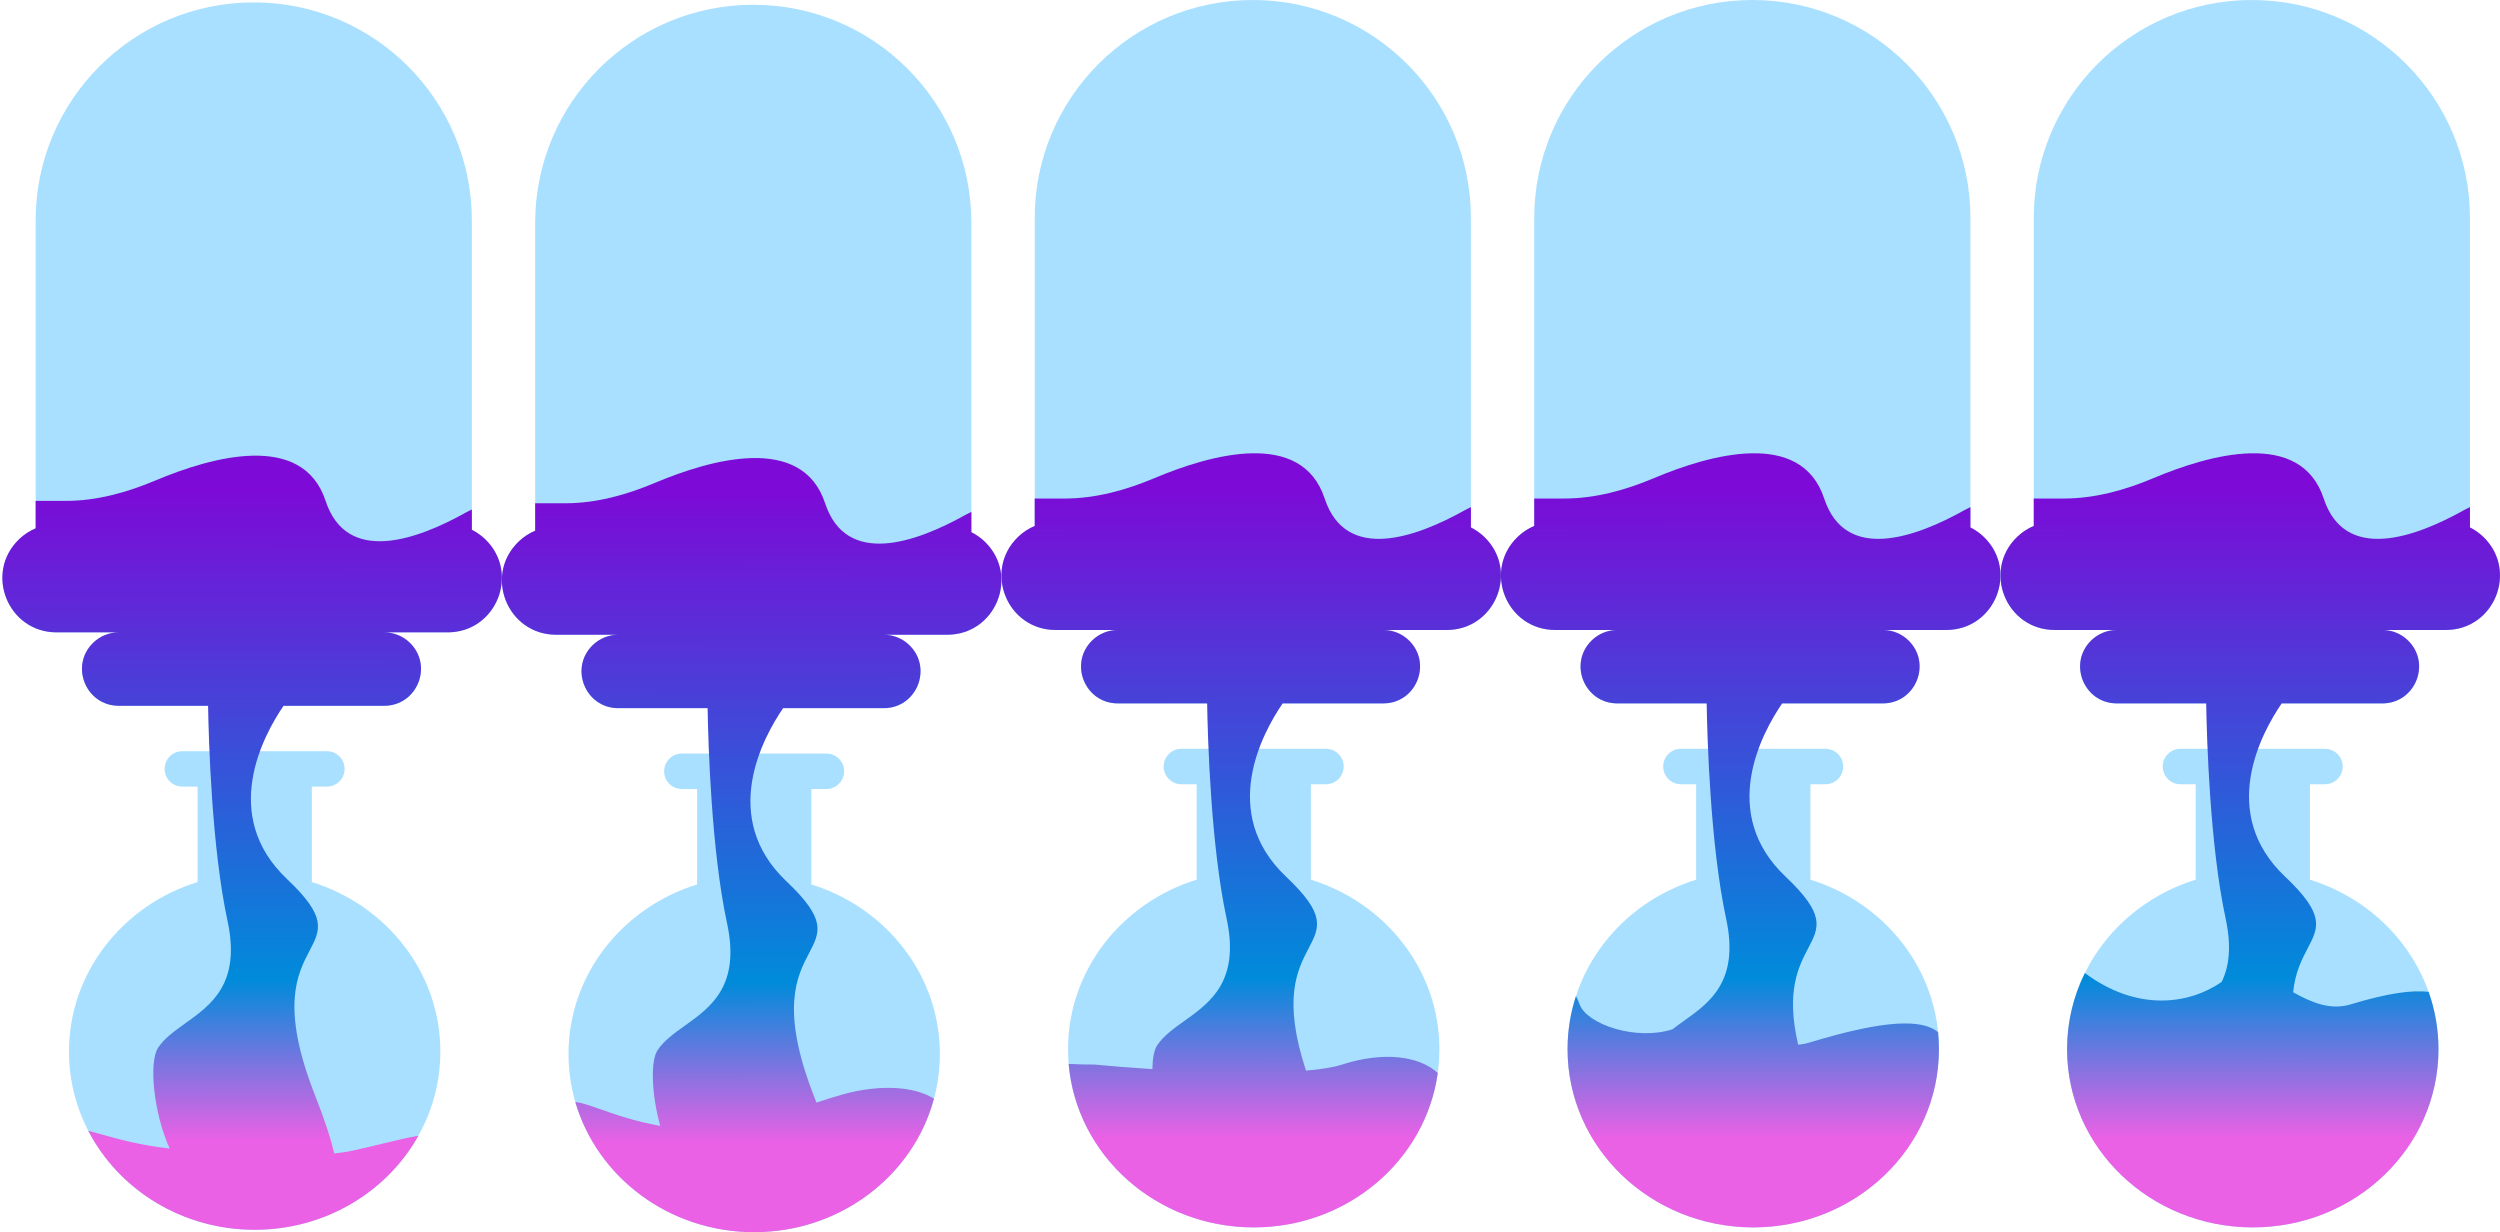 <svg width="1051" height="518" viewBox="0 0 1051 518" fill="none" xmlns="http://www.w3.org/2000/svg">
<path fill-rule="evenodd" clip-rule="evenodd" d="M204.028 226.742C202.342 225.108 200.43 223.761 198.368 222.73V92.692C198.368 42.052 157.316 1 106.676 1C56.036 1 14.984 42.052 14.984 92.692V222.107C12.42 223.184 10.052 224.732 8.013 226.696C-6.739 240.905 3.319 265.846 23.801 265.846H49.776C45.84 265.885 42.066 267.426 39.228 270.158C29.218 279.791 36.037 296.711 49.929 296.711H161.528C175.399 296.711 182.228 279.835 172.261 270.188C169.419 267.438 165.632 265.885 161.682 265.846H188.193C208.643 265.846 218.716 240.97 204.028 226.742Z" fill="#AAE0FF"/>
<path fill-rule="evenodd" clip-rule="evenodd" d="M76.651 315.793C72.535 315.793 69.199 319.129 69.199 323.245C69.199 327.36 72.535 330.697 76.651 330.697H83.061V370.806C51.689 380.52 28.995 408.767 28.995 442.1C28.995 483.466 63.946 517 107.06 517C150.174 517 185.125 483.466 185.125 442.1C185.125 408.782 162.451 380.545 131.101 370.819V330.697H137.423C141.539 330.697 144.875 327.36 144.875 323.245C144.875 319.129 141.539 315.793 137.423 315.793H76.651Z" fill="#AAE0FF"/>
<path fill-rule="evenodd" clip-rule="evenodd" d="M198.368 222.731C200.43 223.762 202.342 225.109 204.028 226.742C218.716 240.971 208.643 265.846 188.193 265.846H161.655C165.615 265.878 169.413 267.432 172.261 270.189C182.228 279.836 175.399 296.711 161.528 296.711H119.22C110.734 309.099 92.343 342.759 120.686 369.576C137.555 385.536 134.76 390.869 130.16 399.646C125.101 409.301 117.857 423.122 132.203 459.839C136.568 471.012 139.224 479.12 140.506 484.921C143.27 484.64 145.949 484.235 148.512 483.672C152.922 482.702 157.069 481.701 160.908 480.774L160.909 480.774C166.63 479.393 171.669 478.176 175.887 477.473C162.724 501.001 136.839 517 107.06 517C76.405 517 49.878 500.048 37.105 475.381C38.767 475.796 40.617 476.315 42.666 476.89L42.67 476.891C49.724 478.871 59.135 481.511 71.317 482.837C64.538 467.853 62.477 446.427 66.484 440.425C69.135 436.454 73.379 433.424 77.872 430.216C88.859 422.372 101.335 413.465 95.648 387.127C89.03 356.473 87.73 311.447 87.477 296.711H49.929C36.037 296.711 29.218 279.791 39.228 270.158C42.073 267.421 45.858 265.878 49.803 265.846H23.801C3.319 265.846 -6.739 240.905 8.013 226.697C10.053 224.732 12.42 223.184 14.984 222.107V210.576H27.706C40.72 210.576 53.448 207.013 65.439 201.957C88.61 192.188 127.199 181.154 136.885 210.576C145.781 237.597 175.32 226.958 195.887 215.444C196.7 214.989 197.527 214.566 198.368 214.177V222.731Z" fill="url(#paint0_linear_246_838)"/>
<path fill-rule="evenodd" clip-rule="evenodd" d="M414.026 227.742C412.341 226.109 410.429 224.762 408.366 223.731V93.692C408.366 43.052 367.314 2 316.675 2C266.035 2 224.983 43.052 224.983 93.692V223.107C222.419 224.185 220.052 225.732 218.012 227.697C203.26 241.906 213.318 266.846 233.8 266.846H259.772C255.838 266.886 252.065 268.427 249.227 271.158C239.217 280.791 246.036 297.711 259.929 297.711H371.527C385.398 297.711 392.227 280.836 382.26 271.189C379.419 268.439 375.633 266.886 371.683 266.846H398.192C418.642 266.846 428.715 241.971 414.026 227.742Z" fill="#AAE0FF"/>
<path fill-rule="evenodd" clip-rule="evenodd" d="M286.65 316.793C282.534 316.793 279.198 320.129 279.198 324.245C279.198 328.361 282.534 331.697 286.65 331.697H293.06V371.806C261.688 381.52 238.994 409.767 238.994 443.1C238.994 484.466 273.945 518 317.059 518C360.173 518 395.124 484.466 395.124 443.1C395.124 409.782 372.45 381.546 341.1 371.819V331.697H347.422C351.538 331.697 354.874 328.361 354.874 324.245C354.874 320.129 351.538 316.793 347.422 316.793H286.65Z" fill="#AAE0FF"/>
<path fill-rule="evenodd" clip-rule="evenodd" d="M408.366 223.731C410.429 224.762 412.341 226.109 414.026 227.742C428.715 241.971 418.642 266.846 398.192 266.846H371.657C375.616 266.88 379.413 268.434 382.26 271.189C392.227 280.836 385.398 297.712 371.527 297.712H329.22C320.733 310.099 302.342 343.76 330.685 370.576C347.554 386.536 344.759 391.87 340.16 400.647C335.1 410.302 327.857 424.123 342.202 460.839C342.561 461.758 342.908 462.656 343.244 463.533C346.953 462.282 350.617 461.103 354.22 460.107C370.152 455.705 384.355 456.708 392.646 461.892C383.956 494.163 353.409 518 317.059 518C281.238 518 251.053 494.852 241.865 463.296C244.565 463.547 248.129 464.804 252.67 466.406C258.981 468.632 267.177 471.524 277.558 473.302C273.926 460.213 273.354 446.114 276.484 441.425C279.135 437.454 283.379 434.424 287.871 431.217C298.858 423.373 311.334 414.466 305.648 388.127C299.029 357.473 297.729 312.447 297.477 297.712H259.929C246.036 297.712 239.217 280.792 249.227 271.159C252.071 268.422 255.855 266.88 259.798 266.846H233.8C213.318 266.846 203.26 241.906 218.012 227.697C220.052 225.732 222.419 224.185 224.983 223.107V211.576H237.706C250.719 211.576 263.448 208.013 275.439 202.957C298.61 193.189 337.198 182.154 346.884 211.576C355.78 238.598 385.319 227.958 405.886 216.444C406.699 215.989 407.526 215.567 408.366 215.178V223.731Z" fill="url(#paint1_linear_246_838)"/>
<path fill-rule="evenodd" clip-rule="evenodd" d="M624.031 225.742C622.345 224.109 620.433 222.762 618.37 221.731V91.692C618.37 41.052 577.319 0 526.679 0C476.039 0 434.987 41.052 434.987 91.692V221.107C432.424 222.184 430.056 223.732 428.016 225.697C413.264 239.905 423.322 264.846 443.804 264.846H469.776C465.842 264.886 462.069 266.427 459.231 269.158C449.221 278.791 456.04 295.711 469.933 295.711H581.531C595.402 295.711 602.231 278.835 592.264 269.189C589.423 266.439 585.637 264.886 581.687 264.846H608.196C628.646 264.846 638.719 239.971 624.031 225.742Z" fill="#AAE0FF"/>
<path fill-rule="evenodd" clip-rule="evenodd" d="M496.654 314.793C492.538 314.793 489.201 318.129 489.201 322.245C489.201 326.361 492.538 329.697 496.654 329.697H503.064V369.806C471.692 379.521 448.998 407.768 448.998 441.1C448.998 482.466 483.949 516 527.063 516C570.176 516 605.127 482.466 605.127 441.1C605.127 407.782 582.454 379.546 551.104 369.819V329.697H557.426C561.542 329.697 564.878 326.361 564.878 322.245C564.878 318.129 561.542 314.793 557.426 314.793H496.654Z" fill="#AAE0FF"/>
<path fill-rule="evenodd" clip-rule="evenodd" d="M618.37 221.731C620.433 222.762 622.345 224.109 624.03 225.742C638.719 239.971 628.646 264.846 608.196 264.846H581.661C585.62 264.88 589.417 266.433 592.264 269.189C602.231 278.836 595.402 295.711 581.531 295.711H539.224C530.737 308.099 512.346 341.759 540.689 368.576C557.558 384.536 554.763 389.87 550.163 398.647C545.527 407.493 539.058 419.838 549.044 450.09C555.304 449.557 560.544 448.734 564.224 447.545C581.367 442.006 596.51 443.786 604.438 451.099C599.343 487.738 566.643 516 527.063 516C486.105 516 452.515 485.737 449.257 447.246C452.262 447.43 455.838 447.545 460.069 447.545C466.937 448.2 475.358 448.876 484.457 449.448C484.521 444.973 485.182 441.38 486.488 439.425C489.139 435.454 493.382 432.424 497.875 429.217C508.862 421.373 521.338 412.465 515.651 386.127C509.033 355.473 507.733 310.447 507.481 295.711H469.933C456.04 295.711 449.221 278.791 459.231 269.158C462.075 266.421 465.859 264.879 469.802 264.846H443.804C423.322 264.846 413.264 239.905 428.016 225.697C430.056 223.732 432.423 222.184 434.987 221.107V209.576H447.71C460.723 209.576 473.451 206.013 485.442 200.957C508.613 191.188 547.202 180.154 556.888 209.576C565.783 236.597 595.323 225.958 615.89 214.444C616.702 213.989 617.53 213.567 618.37 213.177V221.731Z" fill="url(#paint2_linear_246_838)"/>
<path fill-rule="evenodd" clip-rule="evenodd" d="M834.031 225.742C832.345 224.109 830.433 222.762 828.37 221.731V91.692C828.37 41.052 787.319 0 736.679 0C686.039 0 644.987 41.052 644.987 91.692V221.107C642.424 222.184 640.056 223.732 638.016 225.697C623.264 239.906 633.322 264.846 653.804 264.846H679.776C675.842 264.886 672.069 266.427 669.231 269.158C659.221 278.791 666.04 295.711 679.933 295.711H791.531C805.402 295.711 812.231 278.836 802.264 269.189C799.423 266.439 795.637 264.886 791.687 264.846H818.196C838.646 264.846 848.719 239.971 834.031 225.742Z" fill="#AAE0FF"/>
<path fill-rule="evenodd" clip-rule="evenodd" d="M706.654 314.793C702.538 314.793 699.202 318.129 699.202 322.245C699.202 326.361 702.538 329.697 706.654 329.697H713.064V369.806C681.692 379.52 658.998 407.768 658.998 441.1C658.998 482.466 693.949 516 737.063 516C780.176 516 815.127 482.466 815.127 441.1C815.127 407.782 792.454 379.546 761.104 369.819V329.697H767.426C771.542 329.697 774.878 326.361 774.878 322.245C774.878 318.129 771.542 314.793 767.426 314.793H706.654Z" fill="#AAE0FF"/>
<path fill-rule="evenodd" clip-rule="evenodd" d="M828.37 221.731C830.433 222.762 832.345 224.109 834.03 225.742C848.719 239.971 838.646 264.846 818.196 264.846H791.661C795.62 264.88 799.417 266.433 802.264 269.189C812.231 278.836 805.402 295.711 791.531 295.711H749.224C740.737 308.099 722.346 341.76 750.689 368.576C767.558 384.536 764.763 389.87 760.163 398.647C756.13 406.344 750.708 416.689 755.944 439.171C757.497 439.057 759.083 438.771 760.704 438.279C793.305 428.382 808.081 428.525 814.772 433.909C815.007 436.276 815.127 438.674 815.127 441.1C815.127 482.466 780.177 516 737.063 516C693.949 516 658.998 482.466 658.998 441.1C658.998 433.307 660.239 425.791 662.541 418.726C663.028 419.632 663.534 420.798 664.06 422.232C667.151 430.676 688.026 437.692 703.16 432.682C704.656 431.515 706.249 430.377 707.875 429.217C718.862 421.373 731.338 412.466 725.651 386.127C719.033 355.473 717.733 310.447 717.481 295.711H679.933C666.04 295.711 659.221 278.792 669.231 269.158C672.075 266.422 675.859 264.88 679.802 264.846H653.804C633.322 264.846 623.264 239.906 638.016 225.697C640.056 223.732 642.423 222.185 644.987 221.107V209.576H657.71C670.723 209.576 683.451 206.013 695.442 200.957C718.613 191.188 757.202 180.154 766.888 209.576C775.783 236.598 805.323 225.958 825.89 214.444C826.702 213.989 827.53 213.567 828.37 213.178V221.731Z" fill="url(#paint3_linear_246_838)"/>
<path fill-rule="evenodd" clip-rule="evenodd" d="M1044.03 225.742C1042.34 224.109 1040.43 222.761 1038.37 221.731V91.691C1038.37 41.051 997.318 0 946.679 0C896.039 0 854.988 41.052 854.988 91.691V221.107C852.424 222.184 850.056 223.732 848.017 225.697C833.265 239.905 843.323 264.846 863.805 264.846H889.776C885.842 264.886 882.069 266.427 879.231 269.158C869.221 278.791 876.04 295.711 889.933 295.711H1001.53C1015.4 295.711 1022.23 278.835 1012.26 269.188C1009.42 266.439 1005.64 264.886 1001.69 264.846H1028.2C1048.65 264.846 1058.72 239.971 1044.03 225.742Z" fill="#AAE0FF"/>
<path fill-rule="evenodd" clip-rule="evenodd" d="M916.653 314.793C912.538 314.793 909.201 318.129 909.201 322.245C909.201 326.361 912.538 329.697 916.653 329.697H923.063V369.806C891.692 379.521 868.998 407.768 868.998 441.1C868.998 482.466 903.949 516 947.062 516C990.176 516 1025.13 482.466 1025.13 441.1C1025.13 407.782 1002.45 379.546 971.103 369.819V329.697H977.425C981.541 329.697 984.877 326.361 984.877 322.245C984.877 318.129 981.541 314.793 977.425 314.793H916.653Z" fill="#AAE0FF"/>
<path fill-rule="evenodd" clip-rule="evenodd" d="M1038.37 221.731C1040.43 222.761 1042.34 224.109 1044.03 225.742C1058.72 239.971 1048.65 264.846 1028.2 264.846H1001.66C1005.62 264.879 1009.42 266.433 1012.26 269.189C1022.23 278.836 1015.4 295.711 1001.53 295.711H959.223C950.737 308.098 932.345 341.759 960.688 368.576C977.557 384.536 974.762 389.87 970.162 398.647C967.768 403.217 964.883 408.72 964.031 417.144C971.503 421.304 979.536 424.871 988.229 422.232C1003.82 417.499 1014.2 416.107 1021 416.999C1023.67 424.562 1025.13 432.668 1025.13 441.1C1025.13 482.466 990.176 515.999 947.062 515.999C903.949 515.999 868.998 482.466 868.998 441.1C868.998 429.638 871.681 418.778 876.478 409.066C898.091 425.14 919.838 422.551 933.982 412.798C937.065 406.489 938.239 398.113 935.651 386.127C929.032 355.473 927.732 310.446 927.48 295.711H889.932C876.04 295.711 869.221 278.791 879.231 269.158C882.075 266.421 885.859 264.879 889.802 264.846H863.805C843.323 264.846 833.265 239.905 848.017 225.697C850.056 223.732 852.424 222.184 854.988 221.107V209.576H867.71C880.723 209.576 893.451 206.013 905.442 200.957C928.613 191.188 967.201 180.154 976.887 209.576C985.783 236.597 1015.32 225.958 1035.89 214.444C1036.7 213.989 1037.53 213.566 1038.37 213.177V221.731Z" fill="url(#paint4_linear_246_838)"/>
<defs>
<linearGradient id="paint0_linear_246_838" x1="-271.548" y1="205.609" x2="-271.415" y2="486.613" gradientUnits="userSpaceOnUse">
<stop stop-color="#7D0AD7"/>
<stop offset="0.735" stop-color="#008BDA"/>
<stop offset="0.975" stop-color="#EA61E5"/>
</linearGradient>
<linearGradient id="paint1_linear_246_838" x1="-61.548" y1="206.609" x2="-61.415" y2="487.613" gradientUnits="userSpaceOnUse">
<stop stop-color="#7D0AD7"/>
<stop offset="0.735" stop-color="#008BDA"/>
<stop offset="0.975" stop-color="#EA61E5"/>
</linearGradient>
<linearGradient id="paint2_linear_246_838" x1="148.456" y1="204.609" x2="148.589" y2="485.613" gradientUnits="userSpaceOnUse">
<stop stop-color="#7D0AD7"/>
<stop offset="0.735" stop-color="#008BDA"/>
<stop offset="0.975" stop-color="#EA61E5"/>
</linearGradient>
<linearGradient id="paint3_linear_246_838" x1="358.456" y1="204.609" x2="358.589" y2="485.613" gradientUnits="userSpaceOnUse">
<stop stop-color="#7D0AD7"/>
<stop offset="0.735" stop-color="#008BDA"/>
<stop offset="0.975" stop-color="#EA61E5"/>
</linearGradient>
<linearGradient id="paint4_linear_246_838" x1="568.458" y1="204.609" x2="568.591" y2="485.613" gradientUnits="userSpaceOnUse">
<stop stop-color="#7D0AD7"/>
<stop offset="0.735" stop-color="#008BDA"/>
<stop offset="0.975" stop-color="#EA61E5"/>
</linearGradient>
</defs>
</svg>
